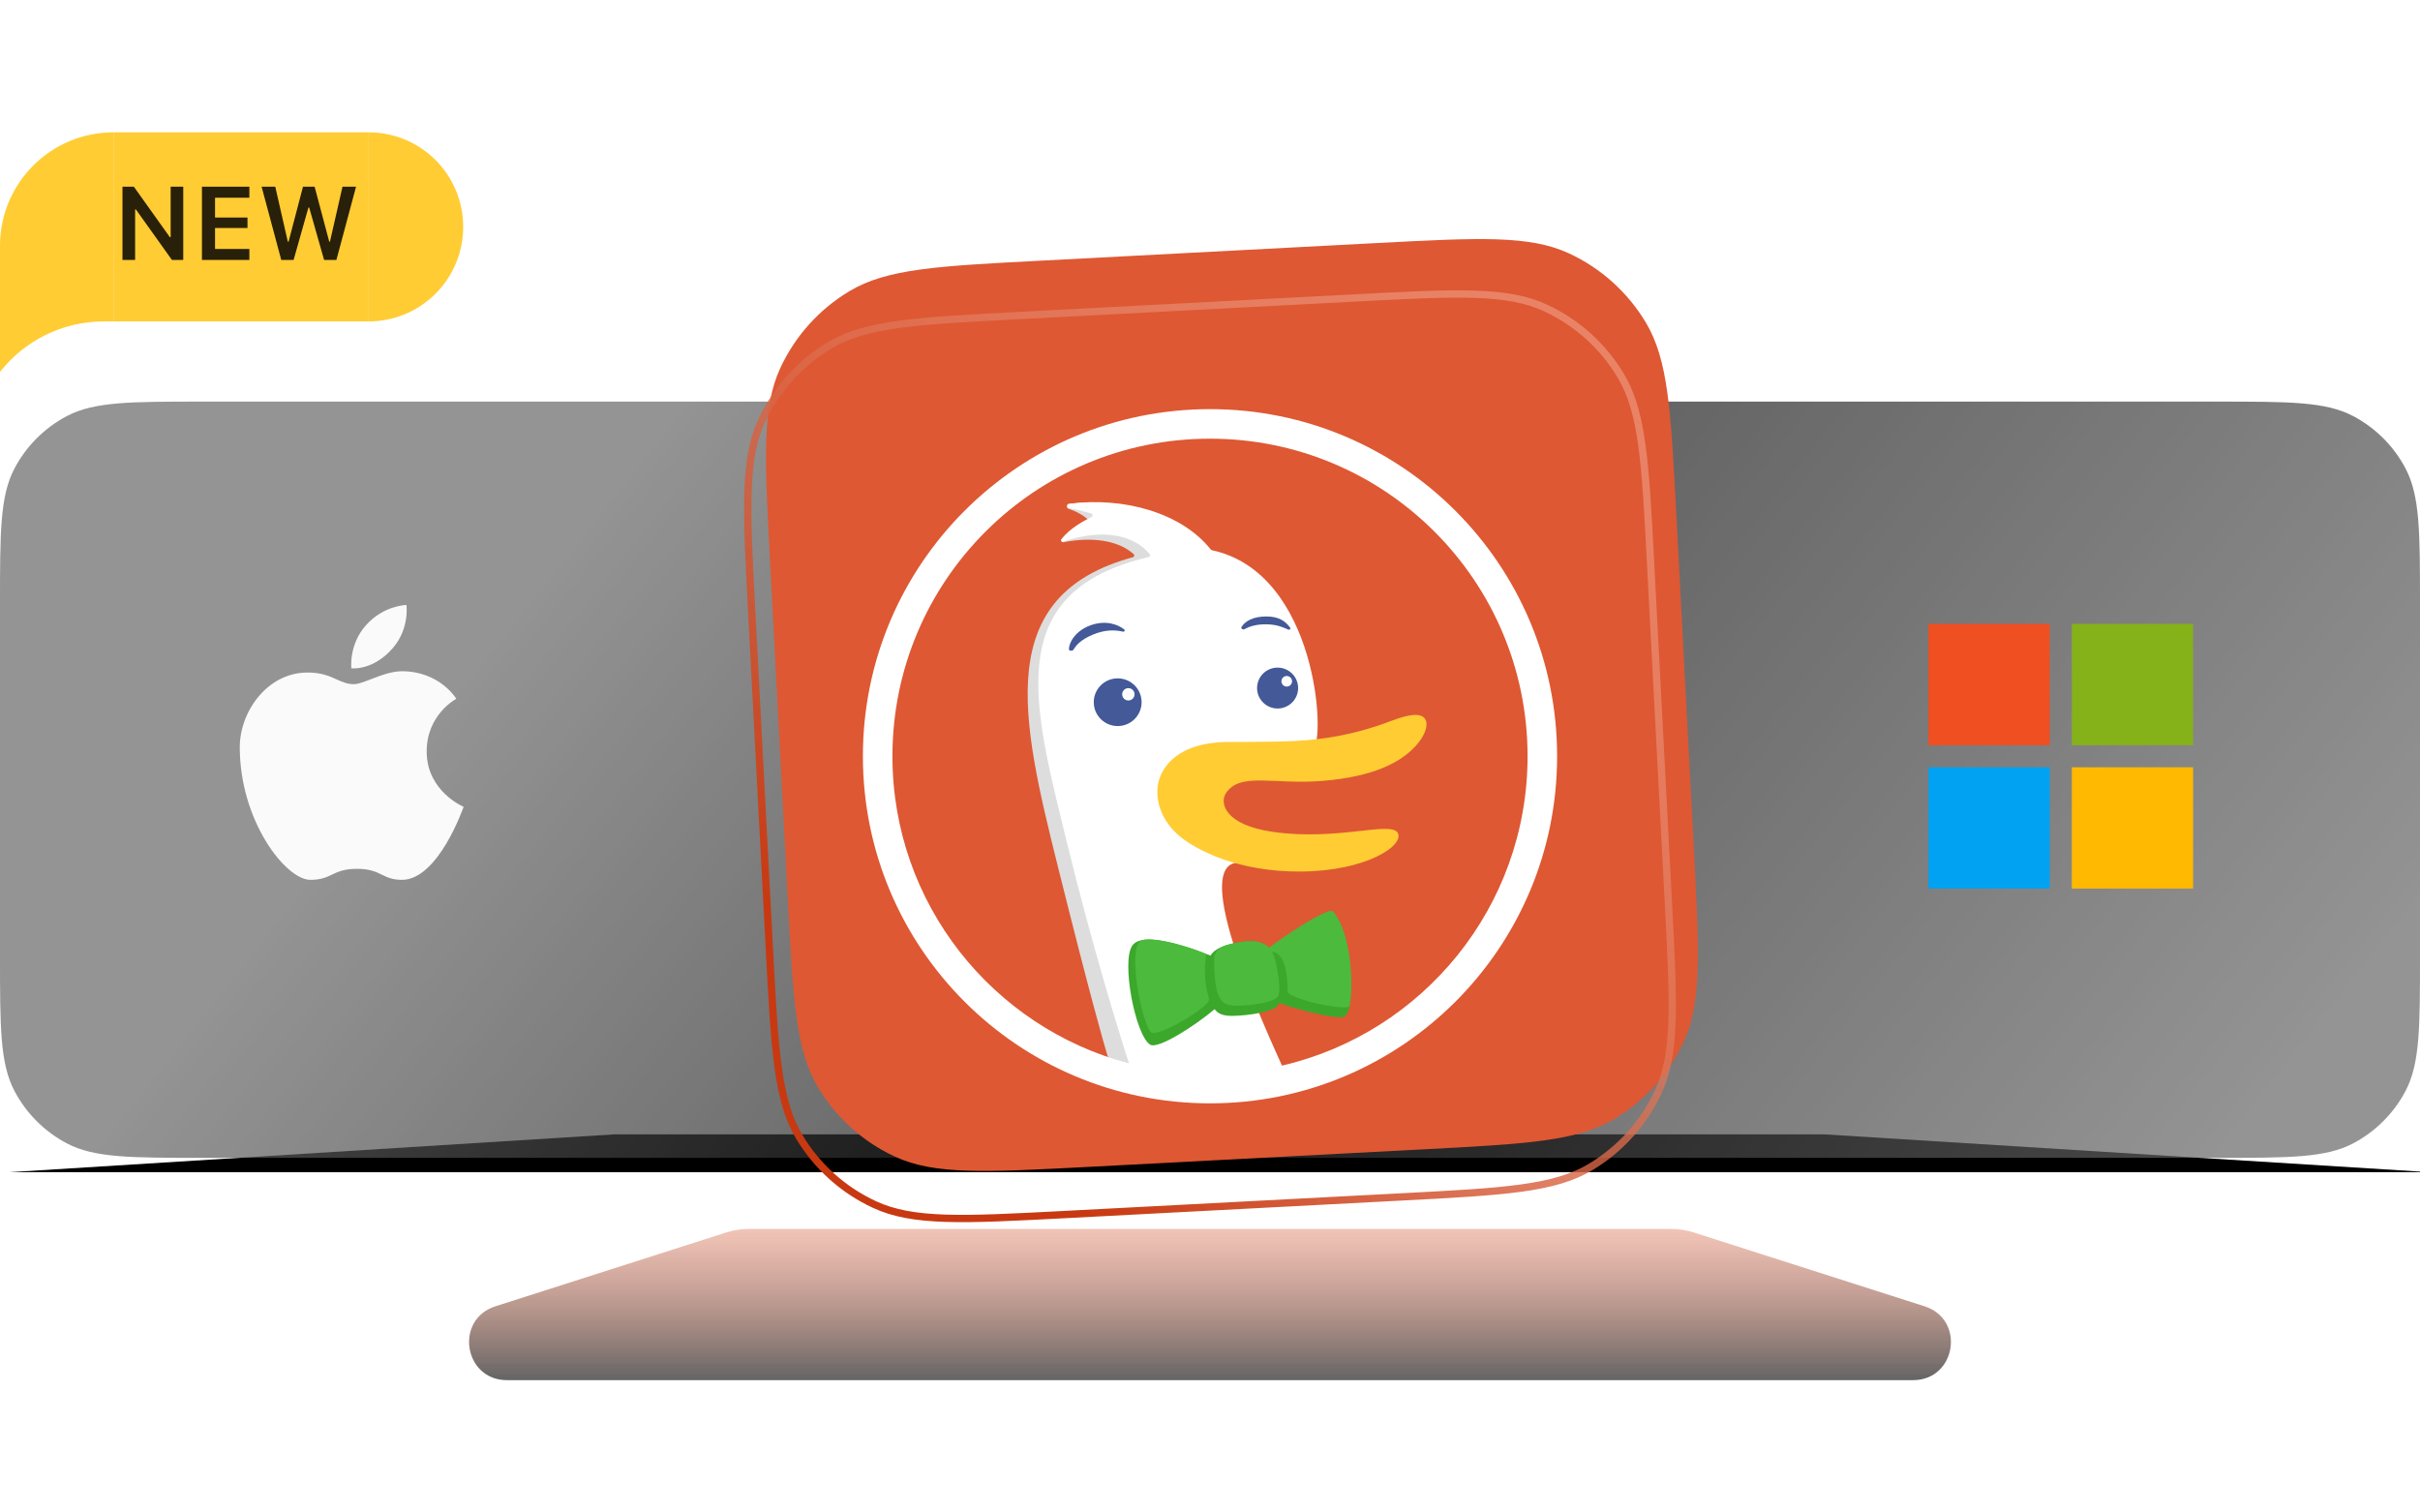 <svg width="256" height="160" viewBox="0 0 256 160" fill="none" xmlns="http://www.w3.org/2000/svg">
<g clip-path="url(#clip0_1403_61770)">
<g filter="url(#filter0_f_1403_61770)">
<path d="M65 120H193L257 124H1L65 120Z" fill="url(#paint0_linear_1403_61770)"/>
</g>
<g opacity="0.7" filter="url(#filter1_f_1403_61770)">
<path d="M76.811 130.381C77.599 130.128 78.421 130 79.249 130H176.751C177.579 130 178.401 130.128 179.189 130.381L203.595 138.19C207.943 139.582 206.941 146 202.376 146H53.624C49.059 146 48.057 139.582 52.405 138.19L76.811 130.381Z" fill="url(#paint1_linear_1403_61770)"/>
</g>
<g opacity="0.7" filter="url(#filter2_diii_1403_61770)">
<path d="M0 61.474C0 53.8 0 49.963 1.541 47.053C2.784 44.705 4.705 42.784 7.053 41.541C9.963 40 13.8 40 21.474 40H234.526C242.2 40 246.037 40 248.947 41.541C251.295 42.784 253.216 44.705 254.459 47.053C256 49.963 256 53.8 256 61.474V98.526C256 106.2 256 110.037 254.459 112.947C253.216 115.295 251.295 117.216 248.947 118.459C246.037 120 242.2 120 234.526 120H21.474C13.8 120 9.963 120 7.053 118.459C4.705 117.216 2.784 115.295 1.541 112.947C0 110.037 0 106.2 0 98.526V61.474Z" fill="url(#paint2_linear_1403_61770)"/>
</g>
<rect x="204" y="66" width="12.833" height="12.833" fill="#F04F21"/>
<rect x="219.167" y="66" width="12.833" height="12.833" fill="#85B219"/>
<rect x="219.167" y="81.167" width="12.833" height="12.833" fill="#FFB901"/>
<rect x="204" y="81.167" width="12.833" height="12.833" fill="#00A2F1"/>
<path fill-rule="evenodd" clip-rule="evenodd" d="M38.728 66.124C36.873 68.192 37.169 70.698 37.169 70.698C37.169 70.698 39.449 70.99 41.555 68.556C43.35 66.482 42.994 63.999 42.994 63.999C42.994 63.999 40.606 64.029 38.728 66.124ZM45.136 79.556C45.103 75.581 48.271 73.919 48.271 73.919C48.271 73.919 46.523 71.007 42.514 71.007C41.43 71.007 40.255 71.46 39.258 71.845C38.52 72.13 37.88 72.377 37.443 72.377C36.734 72.377 36.204 72.138 35.611 71.871C34.857 71.53 34.001 71.144 32.543 71.144C28.259 71.144 25.364 75.307 25.364 79.042C25.364 86.82 30.213 93.074 32.834 93.074C33.956 93.074 34.534 92.8 35.129 92.518C35.76 92.218 36.41 91.909 37.751 91.909C39.122 91.909 39.786 92.232 40.414 92.538C40.979 92.813 41.516 93.074 42.514 93.074C46.386 93.074 49.042 85.347 49.042 85.347C49.042 85.347 45.17 83.737 45.136 79.556Z" fill="#FAFAFA"/>
<path fill-rule="evenodd" clip-rule="evenodd" d="M12 14C5.373 14 5.43646e-06 19.373 1.21427e-05 26L2.56401e-05 39.339C2.564 36.087 6.538 34 11 34H12L12 14Z" fill="#FFCC33"/>
<g clip-path="url(#clip1_1403_61770)">
<rect width="27" height="20" transform="matrix(1 0 1.01189e-06 1 12 14)" fill="#FFCC33"/>
<path d="M12.956 27.5L12.956 19.75H14.159L17.967 25.088H18.053L18.053 19.75H19.385L19.385 27.5H18.188L14.379 22.161H14.293L14.293 27.5H12.956ZM21.363 27.5L21.363 19.75H26.379L26.379 20.915H22.748L22.748 23.015H26.181L26.181 24.116H22.748L22.748 26.334H26.379L26.379 27.5H21.363ZM29.753 27.5L27.675 19.75H29.119L30.446 25.566H30.527L32.052 19.75H33.282L34.829 25.566H34.904L36.231 19.75H37.665L35.586 27.5H34.286L32.707 21.952H32.627L31.058 27.5H29.753Z" fill="black" fill-opacity="0.84"/>
</g>
<path d="M39 14C40.313 14 41.614 14.259 42.827 14.761C44.04 15.264 45.142 16 46.071 16.929C47 17.858 47.736 18.96 48.239 20.173C48.741 21.386 49 22.687 49 24C49 25.313 48.741 26.614 48.239 27.827C47.736 29.04 47 30.142 46.071 31.071C45.142 32 44.04 32.736 42.827 33.239C41.614 33.741 40.313 34 39 34L39 24L39 14Z" fill="#FFCC33"/>
<g filter="url(#filter3_ii_1403_61770)">
<path d="M79.129 64.637C78.566 53.895 78.284 48.524 80.228 44.337C81.796 40.959 84.343 38.13 87.539 36.217C91.5 33.847 96.871 33.566 107.613 33.003L143.363 31.129C154.105 30.566 159.476 30.285 163.662 32.228C167.041 33.796 169.87 36.343 171.783 39.539C174.153 43.5 174.434 48.871 174.997 59.613L176.871 95.363C177.434 106.105 177.715 111.476 175.772 115.662C174.204 119.041 171.657 121.87 168.461 123.783C164.5 126.153 159.129 126.434 148.387 126.997L112.637 128.871C101.895 129.434 96.524 129.715 92.338 127.772C88.959 126.204 86.13 123.657 84.217 120.461C81.847 116.5 81.566 111.129 81.003 100.387L79.129 64.637Z" fill="#DE5833"/>
</g>
<path d="M79.516 64.617C79.234 59.239 79.024 55.23 79.126 52.041C79.227 48.857 79.638 46.527 80.579 44.501C82.115 41.193 84.609 38.422 87.738 36.549C89.655 35.402 91.93 34.749 95.086 34.316C98.246 33.881 102.256 33.671 107.633 33.389L143.383 31.516C148.761 31.234 152.77 31.024 155.959 31.125C159.143 31.227 161.473 31.638 163.499 32.579C166.808 34.114 169.578 36.609 171.451 39.738C172.598 41.655 173.251 43.93 173.684 47.086C174.119 50.246 174.329 54.256 174.611 59.633L176.484 95.383C176.766 100.761 176.976 104.77 176.875 107.959C176.773 111.143 176.362 113.473 175.421 115.499C173.886 118.808 171.391 121.578 168.262 123.451C166.345 124.598 164.07 125.251 160.914 125.684C157.754 126.119 153.744 126.329 148.367 126.611L112.617 128.484C107.239 128.766 103.23 128.976 100.041 128.875C96.857 128.773 94.527 128.362 92.501 127.421C89.192 125.886 86.422 123.391 84.549 120.262C83.402 118.345 82.749 116.07 82.316 112.914C81.881 109.754 81.671 105.744 81.389 100.367L79.516 64.617Z" stroke="url(#paint3_linear_1403_61770)" stroke-width="0.774"/>
<path fill-rule="evenodd" clip-rule="evenodd" d="M128 120C150.091 120 168 102.091 168 80C168 57.909 150.091 40 128 40C105.909 40 88 57.909 88 80C88 102.091 105.909 120 128 120Z" fill="#DE5833"/>
<path fill-rule="evenodd" clip-rule="evenodd" d="M133.625 109.844C133.625 109.531 133.702 109.46 132.708 107.48C130.068 102.193 127.415 94.74 128.622 89.933C128.842 89.06 126.135 57.593 124.222 56.58C122.095 55.447 119.478 53.649 117.085 53.249C115.871 53.054 114.279 53.147 113.034 53.314C112.813 53.344 112.804 53.742 113.015 53.813C113.832 54.09 114.824 54.571 115.409 55.297C115.52 55.435 115.371 55.651 115.195 55.658C114.644 55.678 113.644 55.909 112.324 57.03C112.172 57.16 112.298 57.4 112.495 57.361C115.33 56.8 118.226 57.077 119.932 58.628C120.043 58.728 119.985 58.909 119.841 58.948C105.032 62.973 107.963 75.855 111.906 91.663C115.417 105.744 116.739 110.283 117.155 111.666C117.196 111.8 117.29 111.906 117.42 111.957C122.517 113.987 133.625 114.077 133.625 110.625V109.844Z" fill="#DDDDDD"/>
<path fill-rule="evenodd" clip-rule="evenodd" d="M164.719 80C164.719 100.279 148.279 116.719 128 116.719C107.721 116.719 91.281 100.279 91.281 80C91.281 59.721 107.721 43.281 128 43.281C148.279 43.281 164.719 59.721 164.719 80ZM119.431 112.491C118.416 109.356 115.58 100.272 112.78 88.791C112.686 88.408 112.593 88.027 112.5 87.649L112.498 87.639C109.108 73.791 106.339 62.481 121.515 58.928C121.654 58.896 121.721 58.73 121.63 58.621C119.888 56.555 116.626 55.878 112.502 57.301C112.333 57.359 112.186 57.189 112.291 57.044C113.1 55.929 114.68 55.072 115.461 54.696C115.622 54.618 115.612 54.382 115.441 54.329C114.931 54.169 114.062 53.925 113.084 53.767C112.853 53.73 112.832 53.333 113.064 53.302C118.912 52.515 125.018 54.271 128.082 58.13C128.111 58.167 128.152 58.192 128.198 58.202C139.418 60.612 140.222 78.349 138.929 79.157C138.674 79.316 137.858 79.225 136.78 79.104C132.414 78.615 123.769 77.648 130.904 90.946C130.975 91.077 130.881 91.251 130.734 91.274C126.724 91.898 131.831 104.421 135.617 112.727C150.501 109.276 161.594 95.933 161.594 80C161.594 61.447 146.553 46.406 128 46.406C109.447 46.406 94.406 61.447 94.406 80C94.406 95.592 105.028 108.703 119.431 112.491Z" fill="white"/>
<path d="M140.675 96.686C139.821 96.29 136.537 98.646 134.357 100.454C133.901 99.809 133.042 99.341 131.104 99.678C129.408 99.973 128.472 100.382 128.055 101.086C125.378 100.072 120.874 98.505 119.787 100.018C118.597 101.671 120.084 109.493 121.663 110.509C122.488 111.039 126.432 108.504 128.492 106.755C128.824 107.224 129.36 107.492 130.459 107.466C132.123 107.428 134.821 107.04 135.24 106.266C135.265 106.219 135.287 106.163 135.306 106.1C137.423 106.891 141.149 107.728 141.982 107.603C144.151 107.278 141.679 97.152 140.675 96.686Z" fill="#3CA82B"/>
<path d="M134.556 100.685C134.646 100.845 134.718 101.014 134.78 101.186C135.082 102.03 135.573 104.716 135.202 105.379C134.83 106.042 132.414 106.363 130.924 106.388C129.434 106.414 129.099 105.869 128.797 105.025C128.556 104.35 128.437 102.762 128.44 101.853C128.379 100.505 128.871 100.03 131.149 99.662C132.834 99.389 133.725 99.706 134.239 100.249C136.631 98.464 140.623 95.944 141.012 96.404C142.954 98.701 143.199 104.167 142.779 106.366C142.641 107.085 136.213 105.654 136.213 104.879C136.213 101.659 135.378 100.776 134.556 100.685Z" fill="#4CBA3C"/>
<path d="M120.475 99.68C121.002 98.847 125.271 99.883 127.615 100.926C127.615 100.926 127.133 103.108 127.9 105.678C128.124 106.43 122.508 109.777 121.775 109.201C120.928 108.536 119.369 101.431 120.475 99.68Z" fill="#4CBA3C"/>
<path fill-rule="evenodd" clip-rule="evenodd" d="M122.543 82.754C122.888 81.252 124.498 78.422 130.244 78.49C133.149 78.478 136.757 78.489 139.15 78.217C142.705 77.813 145.345 76.953 147.103 76.283C149.591 75.334 150.474 75.546 150.783 76.113C151.123 76.737 150.722 77.815 149.853 78.806C148.193 80.701 145.209 82.168 139.938 82.604C134.667 83.04 131.175 81.626 129.672 83.928C129.023 84.921 129.524 87.261 134.622 87.997C141.51 88.992 147.167 86.8 147.866 88.123C148.565 89.447 144.539 92.141 137.639 92.197C130.74 92.253 126.431 89.781 124.903 88.553C122.964 86.994 122.096 84.72 122.543 82.754Z" fill="#FFCC33"/>
<g opacity="0.8">
<path d="M131.329 66.329C131.714 65.699 132.568 65.213 133.964 65.213C135.361 65.213 136.018 65.769 136.472 66.388C136.565 66.514 136.425 66.663 136.281 66.601C136.247 66.586 136.212 66.57 136.176 66.555C135.666 66.332 135.038 66.058 133.964 66.043C132.815 66.026 132.09 66.314 131.634 66.562C131.48 66.646 131.238 66.479 131.329 66.329Z" fill="#14307E"/>
<path d="M115.607 67.136C116.963 66.569 118.029 66.642 118.782 66.82C118.941 66.858 119.051 66.687 118.924 66.585C118.339 66.113 117.03 65.528 115.323 66.164C113.801 66.732 113.083 67.912 113.079 68.687C113.078 68.87 113.454 68.885 113.551 68.731C113.814 68.313 114.251 67.702 115.607 67.136Z" fill="#14307E"/>
<path fill-rule="evenodd" clip-rule="evenodd" d="M135.15 74.95C133.951 74.95 132.979 73.98 132.979 72.787C132.979 71.593 133.951 70.623 135.15 70.623C136.349 70.623 137.322 71.593 137.322 72.787C137.322 73.98 136.349 74.95 135.15 74.95ZM136.679 72.07C136.679 71.761 136.426 71.51 136.117 71.51C135.808 71.51 135.558 71.761 135.555 72.07C135.555 72.379 135.808 72.629 136.117 72.629C136.429 72.629 136.679 72.379 136.679 72.07Z" fill="#14307E"/>
<path fill-rule="evenodd" clip-rule="evenodd" d="M120.765 74.284C120.765 75.677 119.632 76.807 118.234 76.807C116.838 76.807 115.703 75.677 115.703 74.284C115.703 72.89 116.838 71.761 118.234 71.761C119.63 71.761 120.765 72.89 120.765 74.284ZM120.019 73.447C120.019 73.088 119.726 72.794 119.363 72.794C119.004 72.794 118.711 73.085 118.708 73.447C118.708 73.807 119.001 74.1 119.363 74.1C119.726 74.1 120.019 73.807 120.019 73.447Z" fill="#14307E"/>
</g>
</g>
<defs>
<filter id="filter0_f_1403_61770" x="-15" y="104" width="288" height="36" filterUnits="userSpaceOnUse" color-interpolation-filters="sRGB">
<feFlood flood-opacity="0" result="BackgroundImageFix"/>
<feBlend mode="normal" in="SourceGraphic" in2="BackgroundImageFix" result="shape"/>
<feGaussianBlur stdDeviation="8" result="effect1_foregroundBlur_1403_61770"/>
</filter>
<filter id="filter1_f_1403_61770" x="33.621" y="114" width="188.758" height="48" filterUnits="userSpaceOnUse" color-interpolation-filters="sRGB">
<feFlood flood-opacity="0" result="BackgroundImageFix"/>
<feBlend mode="normal" in="SourceGraphic" in2="BackgroundImageFix" result="shape"/>
<feGaussianBlur stdDeviation="8" result="effect1_foregroundBlur_1403_61770"/>
</filter>
<filter id="filter2_diii_1403_61770" x="-26.511" y="16.803" width="309.023" height="133.023" filterUnits="userSpaceOnUse" color-interpolation-filters="sRGB">
<feFlood flood-opacity="0" result="BackgroundImageFix"/>
<feColorMatrix in="SourceAlpha" type="matrix" values="0 0 0 0 0 0 0 0 0 0 0 0 0 0 0 0 0 0 127 0" result="hardAlpha"/>
<feOffset dy="3.314"/>
<feGaussianBlur stdDeviation="13.256"/>
<feComposite in2="hardAlpha" operator="out"/>
<feColorMatrix type="matrix" values="0 0 0 0 0 0 0 0 0 0 0 0 0 0 0 0 0 0 0.05 0"/>
<feBlend mode="normal" in2="BackgroundImageFix" result="effect1_dropShadow_1403_61770"/>
<feBlend mode="normal" in="SourceGraphic" in2="effect1_dropShadow_1403_61770" result="shape"/>
<feColorMatrix in="SourceAlpha" type="matrix" values="0 0 0 0 0 0 0 0 0 0 0 0 0 0 0 0 0 0 127 0" result="hardAlpha"/>
<feOffset dy="3.314"/>
<feGaussianBlur stdDeviation="6.628"/>
<feComposite in2="hardAlpha" operator="arithmetic" k2="-1" k3="1"/>
<feColorMatrix type="matrix" values="0 0 0 0 0.159 0 0 0 0 0.18 0 0 0 0 0.199 0 0 0 0.2 0"/>
<feBlend mode="normal" in2="shape" result="effect2_innerShadow_1403_61770"/>
<feColorMatrix in="SourceAlpha" type="matrix" values="0 0 0 0 0 0 0 0 0 0 0 0 0 0 0 0 0 0 127 0" result="hardAlpha"/>
<feOffset dy="-3.022"/>
<feGaussianBlur stdDeviation="2.072"/>
<feComposite in2="hardAlpha" operator="arithmetic" k2="-1" k3="1"/>
<feColorMatrix type="matrix" values="0 0 0 0 0.179 0 0 0 0 0.179 0 0 0 0 0.179 0 0 0 0.12 0"/>
<feBlend mode="normal" in2="effect2_innerShadow_1403_61770" result="effect3_innerShadow_1403_61770"/>
<feColorMatrix in="SourceAlpha" type="matrix" values="0 0 0 0 0 0 0 0 0 0 0 0 0 0 0 0 0 0 127 0" result="hardAlpha"/>
<feOffset dy="-1.122"/>
<feGaussianBlur stdDeviation="0.897"/>
<feComposite in2="hardAlpha" operator="arithmetic" k2="-1" k3="1"/>
<feColorMatrix type="matrix" values="0 0 0 0 0.222 0 0 0 0 0.234 0 0 0 0 0.237 0 0 0 0.5 0"/>
<feBlend mode="normal" in2="effect3_innerShadow_1403_61770" result="effect4_innerShadow_1403_61770"/>
</filter>
<filter id="filter3_ii_1403_61770" x="78.712" y="27.616" width="100.898" height="101.672" filterUnits="userSpaceOnUse" color-interpolation-filters="sRGB">
<feFlood flood-opacity="0" result="BackgroundImageFix"/>
<feBlend mode="normal" in="SourceGraphic" in2="BackgroundImageFix" result="shape"/>
<feColorMatrix in="SourceAlpha" type="matrix" values="0 0 0 0 0 0 0 0 0 0 0 0 0 0 0 0 0 0 127 0" result="hardAlpha"/>
<feOffset dy="-3.097"/>
<feGaussianBlur stdDeviation="12.387"/>
<feComposite in2="hardAlpha" operator="arithmetic" k2="-1" k3="1"/>
<feColorMatrix type="matrix" values="0 0 0 0 0.941 0 0 0 0 0.31 0 0 0 0 0.129 0 0 0 1 0"/>
<feBlend mode="normal" in2="shape" result="effect1_innerShadow_1403_61770"/>
<feColorMatrix in="SourceAlpha" type="matrix" values="0 0 0 0 0 0 0 0 0 0 0 0 0 0 0 0 0 0 127 0" result="hardAlpha"/>
<feOffset dx="2.323" dy="-2.323"/>
<feGaussianBlur stdDeviation="1.161"/>
<feComposite in2="hardAlpha" operator="arithmetic" k2="-1" k3="1"/>
<feColorMatrix type="matrix" values="0 0 0 0 0.769 0 0 0 0 0.256 0 0 0 0 0.114 0 0 0 0.58 0"/>
<feBlend mode="normal" in2="effect1_innerShadow_1403_61770" result="effect2_innerShadow_1403_61770"/>
</filter>
<linearGradient id="paint0_linear_1403_61770" x1="129" y1="120" x2="129" y2="124" gradientUnits="userSpaceOnUse">
<stop/>
<stop offset="1"/>
</linearGradient>
<linearGradient id="paint1_linear_1403_61770" x1="128" y1="130" x2="128" y2="146" gradientUnits="userSpaceOnUse">
<stop stop-color="#D65733" stop-opacity="0.5"/>
<stop offset="1" stop-color="#222222"/>
</linearGradient>
<linearGradient id="paint2_linear_1403_61770" x1="7" y1="122.5" x2="145.659" y2="232.381" gradientUnits="userSpaceOnUse">
<stop stop-color="#666666"/>
<stop offset="0.444" stop-color="#222222"/>
<stop offset="1" stop-color="#666666"/>
</linearGradient>
<linearGradient id="paint3_linear_1403_61770" x1="103.613" y1="117.549" x2="188.387" y2="29.678" gradientUnits="userSpaceOnUse">
<stop stop-color="#C83911"/>
<stop offset="1" stop-color="#FEC4B4" stop-opacity="0.4"/>
</linearGradient>
<clipPath id="clip0_1403_61770">
<rect width="256" height="160" fill="white"/>
</clipPath>
<clipPath id="clip1_1403_61770">
<rect width="27" height="20" fill="white" transform="matrix(1 0 1.01189e-06 1 12 14)"/>
</clipPath>
</defs>
</svg>
